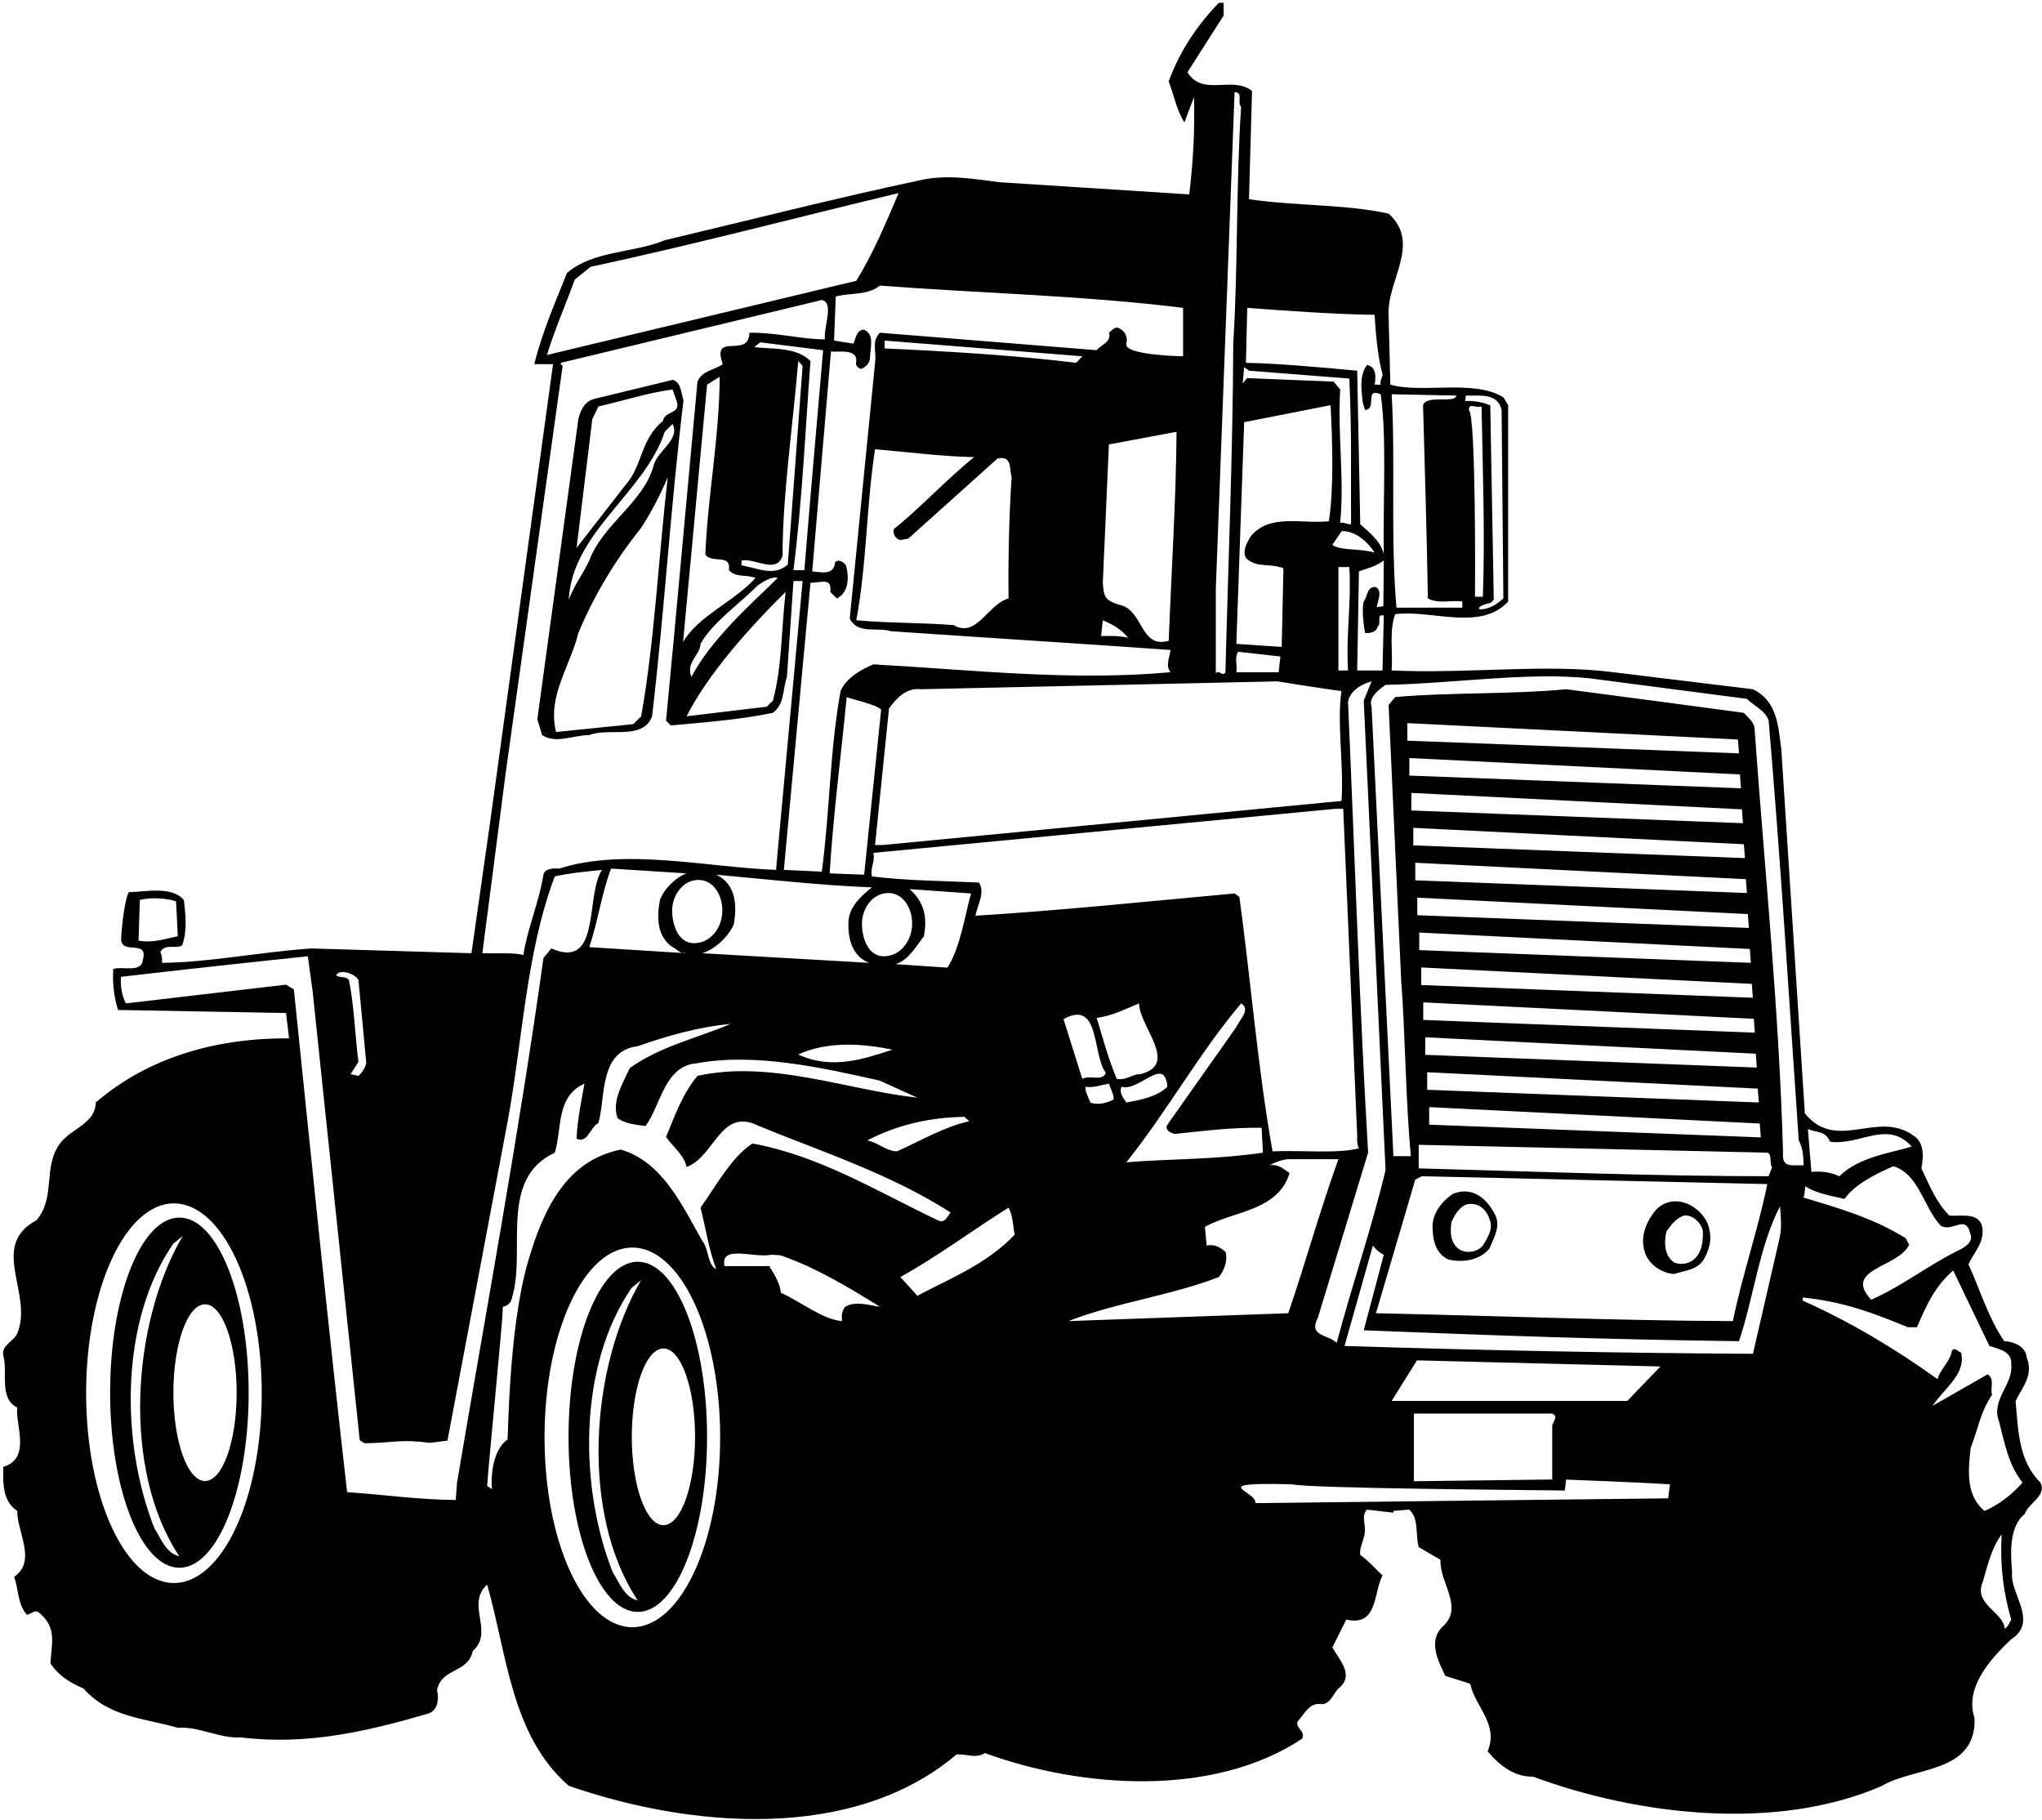 <?xml version="1.0" encoding="UTF-8"?>
<svg xmlns="http://www.w3.org/2000/svg" xmlns:xlink="http://www.w3.org/1999/xlink" width="468pt" height="417pt" viewBox="0 0 468 417" version="1.1">
<g id="surface1">
<path style=" stroke:none;fill-rule:nonzero;fill:rgb(0%,0%,0%);fill-opacity:1;" d="M 464.051 346.949 C 464.852 344.449 469.148 342.852 467.648 339.75 C 462.648 334.852 462.551 327.852 461.949 321.051 C 463.551 317.75 466.148 315.148 464.449 310.949 C 464.25 308.551 461.551 307.449 459.352 307.352 C 455.648 301.949 453.852 295.648 451.148 289.75 C 452.352 287.051 454.75 284.852 454.352 281.449 C 453.75 277.551 449.148 278.852 446.75 278.551 C 443.648 275.449 442.148 271.449 440.352 267.75 C 440.75 265.75 441.25 261.852 438.551 260.25 C 430.25 254.25 420.949 264.148 413.648 255.148 L 408.25 171.648 C 407.551 166.949 407.551 160.75 401.75 157.949 L 369.75 154.051 C 354.25 152.051 336.648 154.449 318.949 153.648 C 319.25 149.352 318.352 144.551 319.75 140.75 C 327.852 139.648 339.352 144.75 345.648 137.852 L 345.648 92.852 L 344.551 91.051 C 337.75 86.852 325.949 90.25 318.648 88.148 L 318.25 72.352 C 317.75 64.352 325.852 55.852 318.25 48.949 C 308.051 46.75 297.148 47.25 286.25 45.648 L 286.949 20.852 C 282.449 17.25 275.648 22.25 272.148 16.551 L 280.449 3.551 L 280.449 0.648 L 279.352 0.648 C 274.25 5.852 270.25 12.051 267.852 18.648 C 269.051 21.852 269.75 25.449 271.449 28.051 L 273.648 22.25 C 273.852 29.949 273.449 37.352 272.551 44.551 L 228.949 41.75 C 223.449 41.051 216.949 39.852 210.648 41.352 C 191.352 45.449 171.75 50.449 152.352 55.051 C 145.148 58.051 136.051 57.352 129.949 62.551 C 127.352 69.051 124.25 76.148 122.449 83.449 L 126.75 83.449 L 112.352 188.25 L 108.051 218.449 L 71.352 217.352 C 59.75 218.148 47.949 220.551 37.148 220.648 C 37.148 219.352 37.148 219.148 36.75 218.148 C 37.852 216.148 40.25 217.551 41.75 216.648 C 42.949 213.148 42.551 209.949 42.148 206.25 C 39.352 202.949 33.145 204.41 29.551 204.449 C 28.789 205.332 27.949 211.25 27.75 215.25 C 27.949 218.949 34.051 215.148 32.75 219.949 C 32.449 223.051 28.148 221.352 25.949 222.051 C 25.75 225.449 26.148 228.551 27.051 231.449 L 65.551 232.148 L 66.25 237.949 C 49.852 237.852 34.148 242.148 21.949 252.648 C 21.852 257.551 16.352 258.551 13.75 262.051 C 9.75 267.449 12.852 274.449 8.352 279.648 C -2.648 285.551 7.75 296.551 3.949 305.551 C 3.25 307.352 0.25 308.25 0.75 310.648 C 1.852 314.148 -0.352 320.551 3.949 322.551 C 3.449 326.352 7.25 334.25 0.75 336.148 C 0.648 340.551 0.75 344.051 3.949 346.25 C 3.949 351.25 8.449 357.75 3.25 361.352 C 4.25 364.25 4.051 367.648 6.148 370.051 C 7.148 369.949 8.051 368.648 9.051 369.648 C 13.051 373.051 11.852 376.449 11.551 381.148 C 13.352 383.949 16.051 385.648 19.148 386.949 C 24.949 393.551 33.148 393.75 40.75 395.949 C 45.449 395.551 50.352 398.449 55.148 398.148 C 70.449 400.051 84.551 396.648 97.949 392.75 C 100.449 392.148 100.648 389.051 100.148 387.352 C 101.25 382.051 107.25 383.551 108.352 378.352 C 113.352 373.949 106.648 367.648 111.648 363.148 C 116.25 379.25 117.148 397.75 130.352 409.25 C 157.75 418.75 195.25 422.352 219.25 402.051 C 221.852 401.949 223.449 403.051 225.75 401.75 C 247.949 409.852 278.051 411.949 298.449 398.449 C 299.25 396.648 296.949 396.148 297.352 394.551 C 299.051 392.75 300.051 389.949 303.148 390.551 C 305.051 390.25 305.551 388.148 306.75 386.949 C 310.551 383.949 306.949 380.352 305.352 377.551 L 308.551 371.148 C 315.852 372.852 314.75 364.949 316.852 361.051 C 315.352 359.648 313.551 357.551 311.75 356.352 C 311.551 354.852 312.25 353.75 312.551 352.352 C 313.449 349.75 311.75 347.75 313.25 345.949 L 319.352 346.648 L 319.352 346.25 L 322.949 345.949 C 325.25 347.852 324.352 351.648 325.148 354.551 L 330.148 357.449 C 329.852 362.648 335.449 368.148 330.852 372.551 C 327.148 375.852 329.551 380.551 331.25 384.051 L 336.949 385.852 C 338.051 391.148 343.551 395.051 340.949 401.352 C 343.648 404.551 347.051 407.25 351.352 407.148 C 375.148 415.949 407.051 419.852 431.352 409.25 C 438.648 404.852 452.949 406.449 452.551 393.75 C 450.25 387.051 455.75 380.551 460.852 375.75 C 467.352 371.551 460.551 365.25 461.148 360.352 C 460.852 356.648 460.25 349.949 464.051 346.949 Z M 336.648 93.949 C 336.75 92.148 338.148 93.648 339.551 93.148 C 339.852 108.449 340.352 123.352 339.852 136.75 L 338.051 136.75 C 338.051 136.75 338.352 95.25 336.648 93.949 Z M 335.949 90.648 C 339.051 90.75 343.25 89.949 344.148 93.949 L 344.551 137.148 C 343.051 138.449 341.352 139.648 339.148 139.648 C 338.352 139.051 340.352 138.449 341.648 138.148 L 342.352 137.449 L 341.551 92.898 C 339.852 92.199 338.102 91.801 335.801 91.898 Z M 333.75 90.648 C 333.59 92.559 326.949 90.352 326.148 92.852 C 326.551 108.352 326.949 119.422 327.25 137.121 C 329.449 138.422 332.551 137.52 335.148 137.82 L 335.148 139.25 L 320.051 139.25 C 318.648 123.449 319.852 105.551 318.949 90.352 Z M 39.863 362.777 C 28.75 362.777 19.738 343.305 19.738 319.277 C 19.738 295.254 28.75 275.777 39.863 275.777 C 50.98 275.777 59.988 295.254 59.988 319.277 C 59.988 343.305 50.98 362.777 39.863 362.777 Z M 419.449 261.648 C 426.352 262.551 432.551 256.551 438.148 262.75 C 433.352 264.25 426.148 265.051 421.551 269.551 C 419.648 268.648 417.449 268.352 415.148 268.551 L 414.352 258.75 C 416.551 259.648 418.25 259.051 419.449 261.648 Z M 413.75 271.852 C 416.148 273.449 419.648 274.051 422.75 274.75 C 425.148 271.352 429.852 269.051 433.949 267.25 C 439.852 269.148 440.75 276.449 444.75 280.852 C 447.449 282.551 450.449 278.148 451.551 282.648 C 452.449 284.648 450.148 285.949 448.648 286.648 C 441.949 289.949 435.75 294.852 428.852 297.852 C 422.25 290.75 435.051 290.551 437.551 285.25 L 436.75 283.75 C 429.551 279.25 421.449 276.852 413.352 274.449 C 413.551 273.898 413.676 272.648 413.75 271.852 Z M 285.852 70.551 C 293.648 71.148 306.148 72.051 315.051 72.148 C 315.051 72.148 315.449 81.051 316.852 85.648 C 316.949 86.551 316.148 87.148 316.449 88.148 L 315.051 88.148 C 315.352 86.551 315.5 84.051 313.301 83.648 C 311.398 86.148 312.102 89.75 312.301 92.148 L 312.852 93.949 C 315.75 93.75 312.551 88.75 316.449 90.352 C 317.852 100.352 316.949 114.352 317.148 127.051 C 316.449 123.949 313.852 122.051 311.75 120.148 L 311.051 84.949 C 303.449 84.25 292.648 83.25 285.551 83.148 Z M 315.352 134.551 C 313.25 134.25 313.449 136.75 312.551 137.852 C 312.051 139.75 312.551 143.398 312.852 145.051 C 313.551 145.148 315.449 145.051 315.75 143.551 C 316.75 142.949 315.25 140.648 317.148 141.051 L 316.852 153.648 C 314.449 153.648 312.949 153.648 311.051 153.648 L 311.449 130.949 C 313.648 130.148 315.25 129.852 317.148 128.449 L 317.051 138.898 L 315.551 139.148 C 315.648 137.852 316.949 135.551 315.352 134.551 Z M 323.004 173.711 L 398.77 177.473 L 399.004 180.648 L 323.004 177.734 Z M 322.551 169.734 L 322.551 165.711 L 398.312 169.473 L 398.551 172.648 Z M 323.461 181.707 L 399.223 185.473 L 399.461 188.648 L 323.461 185.734 Z M 327.551 257.734 L 327.551 253.711 L 403.312 257.473 L 403.551 260.648 Z M 405.051 264.148 C 406.25 264.551 405.449 266.852 406.148 267.449 L 405.352 269.551 C 379.25 269.551 351.352 268.449 325.148 267.75 L 325.148 262.352 Z M 327.094 249.738 L 327.094 245.711 L 402.859 249.473 L 403.094 252.652 Z M 326.641 241.734 L 326.641 237.711 L 402.406 241.473 L 402.641 244.648 Z M 326.188 233.734 L 326.188 229.707 L 401.949 233.473 L 402.188 236.648 Z M 325.73 225.734 L 325.73 221.707 L 401.496 225.473 L 401.73 228.648 Z M 325.277 217.734 L 325.277 213.707 L 401.039 217.473 L 401.277 220.648 Z M 324.824 209.734 L 324.824 205.711 L 400.586 209.473 L 400.824 212.648 Z M 324.367 201.734 L 324.367 197.711 L 400.133 201.473 L 400.367 204.648 Z M 323.914 193.734 L 323.914 189.711 L 399.676 193.473 L 399.914 196.648 Z M 324.352 270.352 L 325.852 269.551 L 405.051 271.352 C 402.852 282.051 399.352 292.051 397.148 302.75 C 370.852 302.648 343.551 301.551 315.352 300.949 Z M 251.352 233.25 C 254.852 232.852 257.852 231.25 261.051 229.949 C 261.148 235.352 270.352 243.949 261.352 246.148 C 259.449 246.148 258.148 247.648 255.949 247.25 C 254.051 242.75 252.75 237.949 251.352 233.25 Z M 255.25 251.949 C 253.75 252.75 251.648 253.352 249.852 252.648 C 249.551 251.551 248.75 250.449 248.75 249.051 C 250.449 249.352 252.352 248.648 254.148 248.352 C 254.551 249.551 255.25 250.648 255.25 251.949 Z M 257.051 249.051 C 261.051 250.25 266.949 241.75 267.551 249.051 C 265.148 251.352 261.449 252.051 258.148 252.648 C 257.352 251.551 256.449 250.352 257.051 249.051 Z M 284.449 229.949 C 286.75 231.25 284.051 233.75 283.352 235.352 L 267.551 257.75 C 266.852 258.75 268.148 259.75 269.352 259.852 C 276.051 259.148 282.25 258.352 289.148 258.449 L 289.449 264.148 C 278.648 265.75 268.352 265.551 258.148 266.352 C 267.449 254.75 274.949 241.148 284.449 229.949 Z M 284.051 205.551 L 282.949 204.75 C 263.148 206.551 243.25 208.648 223.551 209.852 C 224.051 207.25 225.852 204.551 224.352 202.25 C 216.148 201.852 208.148 201.852 199.852 200.852 C 199.352 198.852 200.648 197.449 200.148 195.449 L 306.051 185.352 L 307.852 185.352 L 311.051 260.25 C 311.051 260.75 310.949 262.352 311.449 263.148 C 306.648 264.449 298.148 263.551 291.648 263.852 C 288.25 244.75 286.551 223.648 284.051 205.551 Z M 217.148 221.75 L 205.25 220.949 C 208.25 220.051 209.949 216.852 211.75 214.551 C 212.551 210.148 211.852 206.75 208.449 203.75 L 222.551 204.75 C 221.051 210.148 220.148 216.949 217.148 221.75 Z M 222.148 256.949 C 216.25 258.25 211.051 261.449 205.551 263.852 C 202.949 263.75 201.148 261.75 198.75 261.352 C 205.449 257.852 212.949 256.051 221.051 255.949 Z M 154.148 217.051 C 154.879 217.344 155.504 218.105 156.332 218.387 L 157.352 218.449 C 156.973 218.531 156.641 218.488 156.332 218.387 L 135.051 217.051 C 137.051 211.148 137.949 204.449 140.051 199.051 L 157.352 200.148 C 154.852 201.051 152.148 203.75 151.25 206.25 C 150.551 210.051 150.449 214.551 154.148 217.051 Z M 154.051 208.648 C 154.051 205.148 156.551 201.648 160.051 201.648 C 163.551 201.648 165.551 205.148 165.551 208.648 C 165.551 212.523 162.926 216.148 159.051 216.148 C 155.551 216.148 154.051 212.148 154.051 208.648 Z M 168.148 211.949 C 168.949 207.648 168.75 202.648 164.148 200.449 C 175.148 201.449 188.551 202.949 199.852 203.352 C 197.148 205.449 194.352 208.148 194.449 211.648 C 194.352 215.352 195.449 219.148 199.148 220.648 L 160.949 218.449 C 163.949 217.449 166.75 214.852 168.148 211.949 Z M 190.148 200.148 C 190.949 186.852 192.75 173.25 194.051 159.75 C 194.449 160.051 201.051 161.449 201.949 162.648 L 198.051 200.449 Z M 204.551 240.551 C 198.051 242.648 190.648 245.25 182.949 241.648 C 189.551 238.648 197.352 239.051 204.551 240.551 Z M 202.551 219.148 C 199.051 219.148 197.551 215.148 197.551 211.648 C 197.551 208.148 200.051 204.648 203.551 204.648 C 207.051 204.648 209.051 208.148 209.051 211.648 C 209.051 215.523 206.426 219.148 202.551 219.148 Z M 285.551 127.898 C 288.148 130.301 291.051 128.949 294.148 130.25 L 293.75 148.25 L 283.352 147.551 L 285.148 96.75 L 304.949 92.852 C 305.352 100.551 305.75 111.949 304.551 119.449 C 298.352 120.148 290.852 117.551 286.551 123.051 C 285.648 124.648 284.75 126.199 285.551 127.898 Z M 283.75 149.352 L 293.449 150.449 L 293.051 154.051 L 283.352 154.051 C 283.648 152.051 282.852 151.051 283.75 149.352 Z M 307.488 121.738 C 307.488 121.738 311.465 121.199 315.051 126.648 C 311.949 125.648 307.148 126.25 305.352 124.852 Z M 306.75 129.949 L 309.25 129.949 C 309.75 138.449 308.449 145.148 308.949 153.648 L 306.75 153.648 Z M 308.949 160.852 C 309.352 158.449 311.75 156.852 314.352 156.148 L 312.551 160.551 L 315.352 220.949 L 317.551 268.148 C 314.352 281.551 309.75 294.852 306.352 307.75 C 304.449 305.75 299.75 306.352 302.051 301.949 L 313.551 264.148 C 311.551 229.949 310.449 194.852 308.949 160.852 Z M 285.148 84.148 L 286.25 84.949 L 309.25 86.75 C 309.852 99.449 309.551 109.449 309.648 120.148 C 308.75 120.25 308.051 119.551 307.148 119.852 C 308.148 109.648 306.551 100.148 307.148 89.25 L 305.648 87.449 L 285.801 86.648 L 284.801 87.898 Z M 278.648 134.949 L 282.949 21.148 C 285.051 21.051 283.449 23.551 284.449 24.449 C 283.25 42.75 283.75 60.852 282.648 78.75 C 282.551 104.051 281.449 130.25 280.852 154.051 C 280.148 155.25 279.352 153.25 278.648 154.352 Z M 292.75 156.148 C 292.75 156.148 305.25 158.148 307.449 158.352 C 306.352 165.648 308.051 175.75 307.449 183.551 L 202.352 193.648 L 200.551 193.648 L 203.75 162.352 C 205.449 159.949 207.852 157.551 210.949 157.949 Z M 256.352 138.551 C 253.352 137.551 252.949 136.852 252.75 133.551 L 254.148 101.852 L 269.648 98.949 C 269.551 114.25 268.449 131.352 267.852 146.852 C 261.148 148.75 262.148 139.551 256.352 138.551 Z M 258.551 146.148 C 256.148 145.648 254.949 145.75 252.352 145.75 L 252.75 142.148 C 254.852 143.051 256.852 144.051 258.551 146.148 Z M 271.148 70.551 L 271.148 81.648 C 271.148 81.648 257.449 81.449 258.148 78.75 C 258.551 77.148 257.75 75.75 256.352 75.148 C 255.352 74.852 254.852 75.75 254.148 76.25 C 254.852 78.352 252.25 79.051 251.352 80.25 L 201.648 76.25 C 199.648 78.352 200.949 80.449 200.551 83.148 L 194.75 141.75 C 196.551 145.449 200.949 143.648 204.148 144.648 C 225.949 146.148 248.648 147.551 268.25 148.949 C 268.051 150.949 267.051 152.352 268.25 154.051 C 245.352 156.148 222.25 153.449 200.148 152.25 C 197.352 153.449 194.051 155.25 192.648 158.352 C 190.148 172.25 190.25 185.25 188.352 199.75 L 179.648 199.352 L 185.75 133.551 C 188.25 133.551 190.699 132.25 190.301 135.648 L 191.801 137.148 C 194.602 135.75 194.602 132.148 193.898 129.551 C 193.301 128.75 192.199 128.051 191.398 128.852 C 191.102 132.051 187.949 131.051 186.148 130.949 L 190.449 80.551 C 192.148 80.75 196.449 79.852 196.25 82.75 C 195.949 83.648 196.551 84.352 197.352 84.551 C 198.352 84.148 199.398 83.301 199.398 81.801 C 199.5 79.301 200.449 76.75 198.051 75.551 C 196.148 75.551 196.148 77.852 195.551 78.75 L 191.148 78.051 L 191.551 67.949 C 194.852 67.051 198.852 67.75 201.648 65.449 C 223.852 67.148 248.852 67.75 271.148 70.551 Z M 231.148 137.148 C 226.352 138.449 223.852 146.352 218.551 143.25 C 210.75 142.648 204.449 142.852 196.25 142.148 C 198.648 129.449 198.551 115.75 200.551 102.949 C 207.648 103.551 216.25 104.648 223.25 104.75 C 216.949 109.852 210.75 116.551 204.852 121.25 C 204.551 122.449 205.352 123.551 206.352 123.75 L 208.148 123.449 L 228.648 105.051 C 232.051 104.449 231.25 107.25 231.852 109.352 C 231.25 118.352 231.051 128.449 231.148 137.148 Z M 202.75 79.852 L 202.75 78.051 L 248.051 81.648 L 246.648 83.148 C 233.148 81.449 216.25 80.449 202.75 79.852 Z M 167.051 130.648 C 168.648 132.449 170.852 131.551 173.148 132.449 C 168.352 137.852 159.949 141.148 156.551 147.148 L 162.051 88.148 L 164.949 86.352 C 164.852 100.352 162.25 113.25 161.648 127.051 C 163.051 129.25 167.648 126.75 167.051 130.648 Z M 173.551 134.25 C 173.551 134.25 176.648 131.852 178.25 132.449 C 171.25 139.25 162.949 146.648 158.449 155.148 C 157.148 151.648 160.449 150.25 160.551 147.551 C 163.352 142.551 169.449 138.449 173.551 134.25 Z M 180.051 135.648 C 179.051 144.449 179.25 152.648 177.148 160.551 L 175.75 161.949 L 157.352 164.148 C 162.25 154.551 171.25 144.352 180.051 135.648 Z M 169.949 129.551 L 169.949 128.449 C 173.148 127.852 177.949 131.648 179.352 127.352 C 179.352 113.449 181.75 97.148 182.949 82.75 L 183.949 83.852 L 180.551 129.398 C 177.352 132.102 174.148 130.352 169.949 129.551 Z M 185.75 82.75 C 182.648 79.551 177.352 80.051 172.852 79.551 L 174.25 78.449 L 188.648 80.25 C 187.25 96.648 185.75 113.352 184.352 130.648 L 181.852 130.648 C 183.852 114.949 184.648 97.449 185.75 82.75 Z M 125.352 81.352 C 126.949 76.051 129.648 69.75 131.75 64.051 L 135.352 61.148 C 159.148 56.051 182.051 49.949 205.949 44.25 C 203.051 51.051 200.148 58.051 196.25 64.352 Z M 115.949 176.75 L 128.949 83.852 C 128.75 83.648 128.449 83.449 128.551 83.148 L 188.352 68.75 C 191.25 69.352 188.75 74.75 189.051 77.75 C 184.352 77.852 177.75 76.148 171.75 76.25 C 171.648 82.352 162.949 75.852 165.648 83.449 C 163.75 84.852 160.949 84.852 159.852 87.449 L 154.449 146.148 L 152.648 165.148 L 153.75 166.25 C 161.25 165.551 169.551 164.949 177.148 163.352 C 179.852 161.352 179.352 157.949 180.352 155.148 L 181.852 133.148 L 183.949 133.148 L 177.852 199.352 C 161.949 198.75 143.25 194.25 128.148 199.051 C 126.648 198.949 124.852 199.051 124.551 200.449 C 123.551 206.75 120.852 212.852 119.949 218.852 C 117.75 218.25 113.648 218.551 110.551 218.449 Z M 82.148 224.551 L 83.949 243.648 C 83.648 244.75 83.051 245.75 82.148 246.551 L 80.352 246.148 L 82.148 243.352 C 81.352 237.148 81.148 230.148 79.949 224.551 C 79.25 223.648 77.852 224.148 77.051 223.551 C 77.551 222.051 81.051 222.852 82.148 224.551 Z M 31.75 215.551 L 32.051 206.25 C 34.25 205.648 37.949 205.75 40.352 206.551 L 40.75 214.551 C 37.551 215.25 34.75 216.148 31.75 215.551 Z M 104.75 339.75 L 104.449 343.75 C 95.551 343.648 88.352 342.551 79.551 341.949 C 75.148 303.25 71.352 265.648 67.352 226.75 L 65.551 225.648 L 28.852 229.949 C 27.949 228.148 27.551 226.148 27.75 223.852 C 42.449 222.148 57.051 220.551 70.551 219.148 L 71.648 227.148 L 82.449 330.051 L 83.551 330.75 C 90.449 330.648 91.551 329.75 98.551 330.648 L 102.551 330.148 L 116.352 256.949 C 119.75 238.648 120.551 218.25 127.148 200.852 C 130.551 200.051 134.352 199.75 137.949 199.352 C 134.051 205.449 137.852 222.352 126.352 217.352 L 124.551 219.551 C 119.051 259.148 111.352 300.648 104.75 339.75 Z M 116.301 329.898 C 113.102 332.102 112.449 337.75 112.75 341.25 L 111.648 340.551 C 111.852 336.352 115.25 302.852 115.25 299.449 C 116.352 299.352 117.25 298.352 117.352 297.352 C 120.648 286.648 114.148 270.25 127.148 264.148 C 128.852 258.75 127.352 251.25 133.949 248.352 C 133.352 251.75 132.25 256.949 132.148 260.949 C 134.648 262.148 135.148 258.449 137.148 257.352 C 138.852 251.352 137.25 240.852 146.148 239.75 C 153.051 237.352 159.949 235.352 167.449 234.648 C 159.949 237.852 151.352 239.75 144.352 244.75 C 142.648 248.449 140.148 252.449 141.551 256.25 C 143.352 257.551 145.75 257.75 147.949 258.051 C 151.551 253.148 152.25 244.148 159.852 243.648 C 173.051 241.25 188.352 244.648 201.648 247.648 L 210.25 251.551 C 193.949 249.75 176.648 242.852 159.852 246.551 C 156.352 250.75 154.648 255.75 152.648 260.551 C 154.25 262.852 156.852 264.75 157.352 267.449 C 163.852 265.051 165.148 253.551 173.949 258.051 C 188.352 263.949 204.148 269.051 217.852 277.852 C 216.852 279.25 216.449 280.352 214.949 279.648 C 201.051 273.051 187.852 264.852 172.449 262.051 C 167.551 265.25 164.148 271.75 160.551 276.75 C 161.75 281.449 162.449 286.352 164.148 290.852 C 162.051 289.75 162.551 286.352 160.949 284.352 C 156.551 276.648 151.852 266.148 142.25 263.449 C 129.949 265.949 124.562 276.781 120.949 289.352 C 116.551 304.648 116.5 329.301 116.301 329.898 Z M 144.926 372.898 C 133.809 372.898 124.801 353.426 124.801 329.398 C 124.801 305.375 133.809 285.898 144.926 285.898 C 156.039 285.898 165.051 305.375 165.051 329.398 C 165.051 353.426 156.039 372.898 144.926 372.898 Z M 193.75 299.449 C 193.051 300.148 192.852 301.449 192.949 301.949 L 192.949 302.75 C 188.449 302.352 183.648 298.352 178.949 296.25 C 178.852 293.852 176.449 290.449 176.449 290.449 L 176.449 290.148 L 166.051 290.148 C 165.051 285.148 172.648 288.352 176.75 287.551 C 176.75 287.551 179.148 287.551 179.648 287.949 C 187.449 290.75 194.551 295.051 201.648 299.449 C 200.051 299.352 196.148 297.949 193.75 299.449 Z M 210.25 296.949 L 206.352 292.648 C 214.852 287.949 222.852 281.949 231.148 276.75 C 232.148 278.551 232.148 280.852 232.551 282.949 C 226.051 289.75 217.949 292.852 210.25 296.949 Z M 253.449 245.852 C 252.648 247.949 249.648 246.25 248.051 247.25 L 243.75 233.551 C 252.25 228.852 250.25 241.75 253.449 245.852 Z M 244.852 302.75 C 255.949 298.449 268.25 296.949 279.352 292.648 C 280.648 291.051 281.449 288.75 280.852 286.852 C 279.648 285.852 278.352 285.051 276.551 285.449 L 276.148 281.148 C 282.852 277.449 292.852 277.551 295.551 268.852 C 294.148 267.852 292.984 266.707 290.949 267.051 C 291.461 266.805 293.352 265.75 295.25 265.648 L 306.75 265.648 C 302.551 277.25 299.25 289.25 295.25 300.949 Z M 382.332 343.367 C 349.43 343.77 318.832 344.07 287.73 344.469 C 288.051 341.648 276.051 339.648 296.051 340.148 C 300.551 341.148 353.133 341.469 358.633 341.57 C 358.695 340.91 358.816 340.16 358.93 339.07 C 358.93 339.07 377.531 339.77 382.73 340.168 Z M 318.949 321.051 L 324.75 311.75 L 380.551 313.148 L 372.949 321.051 Z M 355.75 326.852 L 355.75 339.051 L 324.051 339.449 L 324.051 323.949 L 355.75 323.949 C 357.352 324.648 355.75 325.852 355.75 326.852 Z M 407.949 283.25 C 408.051 283.051 403.949 300.551 401.75 310.25 C 369.551 310.051 339.648 309.449 308.148 308.449 L 314.648 285.449 C 315.531 286.562 316.332 287.184 317.148 287.551 L 312.551 304.852 C 342.648 306.051 366.949 306.949 398.551 307.352 C 401.949 297.25 403.148 285.75 407.949 276.449 C 408.051 277.773 408.426 281.023 407.949 283.25 Z M 408.648 264.148 C 407.75 231.449 404.449 199.551 402.148 167.352 C 402.25 165.648 400.75 164.551 399.648 163.352 C 386.449 161.551 372.551 159.75 358.949 157.949 C 346.551 159.148 331.648 158.648 319.75 159.75 L 318.25 161.551 L 321.148 224.949 C 322.051 236.352 322.148 252.25 323.352 264.949 L 319.352 264.949 L 314.352 161.949 C 313.551 159.949 315.949 158.051 317.551 156.949 C 333.25 156.648 350.148 153.949 364.352 155.449 L 400.352 160.148 C 402.051 161.852 404.648 162.852 405.352 165.148 C 408.148 197.852 409.949 227.949 412.25 261.352 C 413.25 263.051 413.352 265.449 413.352 267.051 C 410.648 266.949 408.352 267.75 408.648 264.148 Z M 460.949 371.148 C 460.551 371.852 460.25 372.75 459.449 373.25 C 459.25 369.449 452.148 367.648 454.449 362.449 C 455.551 358.75 456.352 354.852 458.75 351.648 C 458.352 358.648 459.148 365.051 460.949 371.148 Z M 454.852 346.25 C 450.551 342.852 451.051 336.949 451.648 331.852 C 453.352 327.449 453.852 323.648 456.551 319.648 C 456.051 318.051 457.25 316.051 455.551 314.949 L 442.949 322.148 C 445.551 318.148 450.648 314.949 449.449 309.949 C 448.75 309.852 448.051 308.551 447.352 309.551 C 446.949 312.051 444.75 313.648 444.051 316.051 C 434.449 309.148 423.949 302.852 413.148 298.051 L 413.148 297.352 C 422.352 298.25 429.25 300.852 437.25 304.148 L 439.352 304.148 C 441.352 299.449 443.352 294.852 447.648 291.148 L 455.949 308.449 C 458.148 309.148 461.25 309.75 460.949 312.75 C 461.449 317.25 456.25 320.75 458.148 325.75 C 459.449 330.648 460.25 335.648 463.551 339.75 C 461.148 342.449 458.148 344.852 454.852 346.25 "/>
<path style=" stroke:none;fill-rule:nonzero;fill:rgb(0%,0%,0%);fill-opacity:1;" d="M 135.051 168.449 C 139.75 166.648 147.352 169.75 149.449 164.148 C 152.352 139.352 153.648 116.551 156.648 91.75 C 156.051 90.051 156.148 87.551 154.148 87.051 L 136.449 91.352 C 134.051 91.852 133.051 93.949 132.551 96.051 L 123.148 164.852 L 124.25 168.449 C 127.352 170.551 131.449 168.449 135.051 168.449 Z M 135.75 96.051 L 137.148 93.148 C 142.852 91.852 148.25 90.051 154.148 89.25 L 155.148 92.148 C 155.949 94.852 152.352 94.148 151.949 96.449 C 146.648 100.852 147.352 106.648 143.352 111.148 L 132.148 125.551 Z M 152.352 98.949 L 154.148 97.148 C 155.949 100.852 150.551 103.25 149.75 106.852 C 147.449 115.148 138.148 120.148 135.051 128.449 C 133.75 131.352 131.648 133.949 130.352 137.449 C 131.148 121.949 147.75 112.949 152.352 98.949 Z M 132.551 145.051 C 136.148 136.449 140.949 128.449 146.949 120.949 C 149.352 117.25 151.352 113.352 153.051 109.352 C 150.949 127.25 150.051 146.75 146.949 164.148 L 145.148 165.949 L 127.449 167.75 C 125.352 159.551 130.75 152.551 132.551 145.051 "/>
<path style=" stroke:none;fill-rule:nonzero;fill:rgb(0%,0%,0%);fill-opacity:1;" d="M 331.949 288.648 C 335.148 289.352 338.949 288.949 341.352 286.148 C 342.25 283.852 343.949 281.25 342.75 278.551 C 340.75 274.551 337.449 271.852 333.051 273.551 C 330.449 275.25 327.949 278.352 328.352 281.852 C 328.449 284.648 329.25 287.352 331.949 288.648 Z M 332.648 280.051 C 333.352 278.551 334.25 276.852 335.949 276.051 C 338.648 275.352 340.648 277.051 341.352 279.352 C 342.352 281.551 340.949 283.648 339.852 285.449 C 338.648 286.852 336.551 287.25 334.852 286.551 C 332.25 285.148 332.352 282.148 332.648 280.051 "/>
<path style=" stroke:none;fill-rule:nonzero;fill:rgb(0%,0%,0%);fill-opacity:1;" d="M 383.75 291.949 C 386.25 291.051 389.051 291.148 390.648 288.352 C 392.051 285.648 392.449 283.352 391.352 280.352 C 389.051 275.352 382.25 273.051 378.75 278.25 C 377.051 280.648 375.949 283.852 376.949 286.852 C 377.75 289.75 380.949 291.852 383.75 291.949 Z M 381.949 282.148 C 383.148 280.551 384.051 279.25 385.949 278.551 C 387.949 278.352 389.75 280.148 390.25 281.852 C 390.352 283.551 390.25 285.949 389.148 287.551 C 387.949 289.449 385.648 290.051 383.75 289.352 C 381.352 287.75 381.352 284.648 381.949 282.148 "/>
<path style=" stroke:none;fill-rule:nonzero;fill:rgb(0%,0%,0%);fill-opacity:1;" d="M 146.176 289.148 C 137.406 289.148 130.301 307.113 130.301 329.273 C 130.301 351.434 137.406 369.398 146.176 369.398 C 154.941 369.398 162.051 351.434 162.051 329.273 C 162.051 307.113 154.941 289.148 146.176 289.148 Z M 140.449 360.352 C 132.648 340.648 132.551 312.852 144.75 295.148 L 146.949 293.352 C 135.25 313.25 132.949 346.949 146.148 366.75 C 143.051 366.051 141.949 362.648 140.449 360.352 Z M 159.301 329.273 C 159.301 340.461 156.055 349.523 152.051 349.523 C 148.047 349.523 144.801 340.461 144.801 329.273 C 144.801 318.09 148.047 309.023 152.051 309.023 C 156.055 309.023 159.301 318.09 159.301 329.273 "/>
<path style=" stroke:none;fill-rule:nonzero;fill:rgb(0%,0%,0%);fill-opacity:1;" d="M 41.113 279.027 C 32.348 279.027 25.238 296.992 25.238 319.152 C 25.238 341.312 32.348 359.277 41.113 359.277 C 49.883 359.277 56.988 341.312 56.988 319.152 C 56.988 296.992 49.883 279.027 41.113 279.027 Z M 35.391 350.227 C 27.59 330.527 27.488 302.73 39.691 285.027 L 41.891 283.23 C 30.191 303.129 27.891 336.828 41.09 356.629 C 37.988 355.93 36.891 352.527 35.391 350.227 Z M 54.238 319.152 C 54.238 330.336 50.992 339.402 46.988 339.402 C 42.984 339.402 39.738 330.336 39.738 319.152 C 39.738 307.969 42.984 298.902 46.988 298.902 C 50.992 298.902 54.238 307.969 54.238 319.152 "/>
</g>
</svg>
